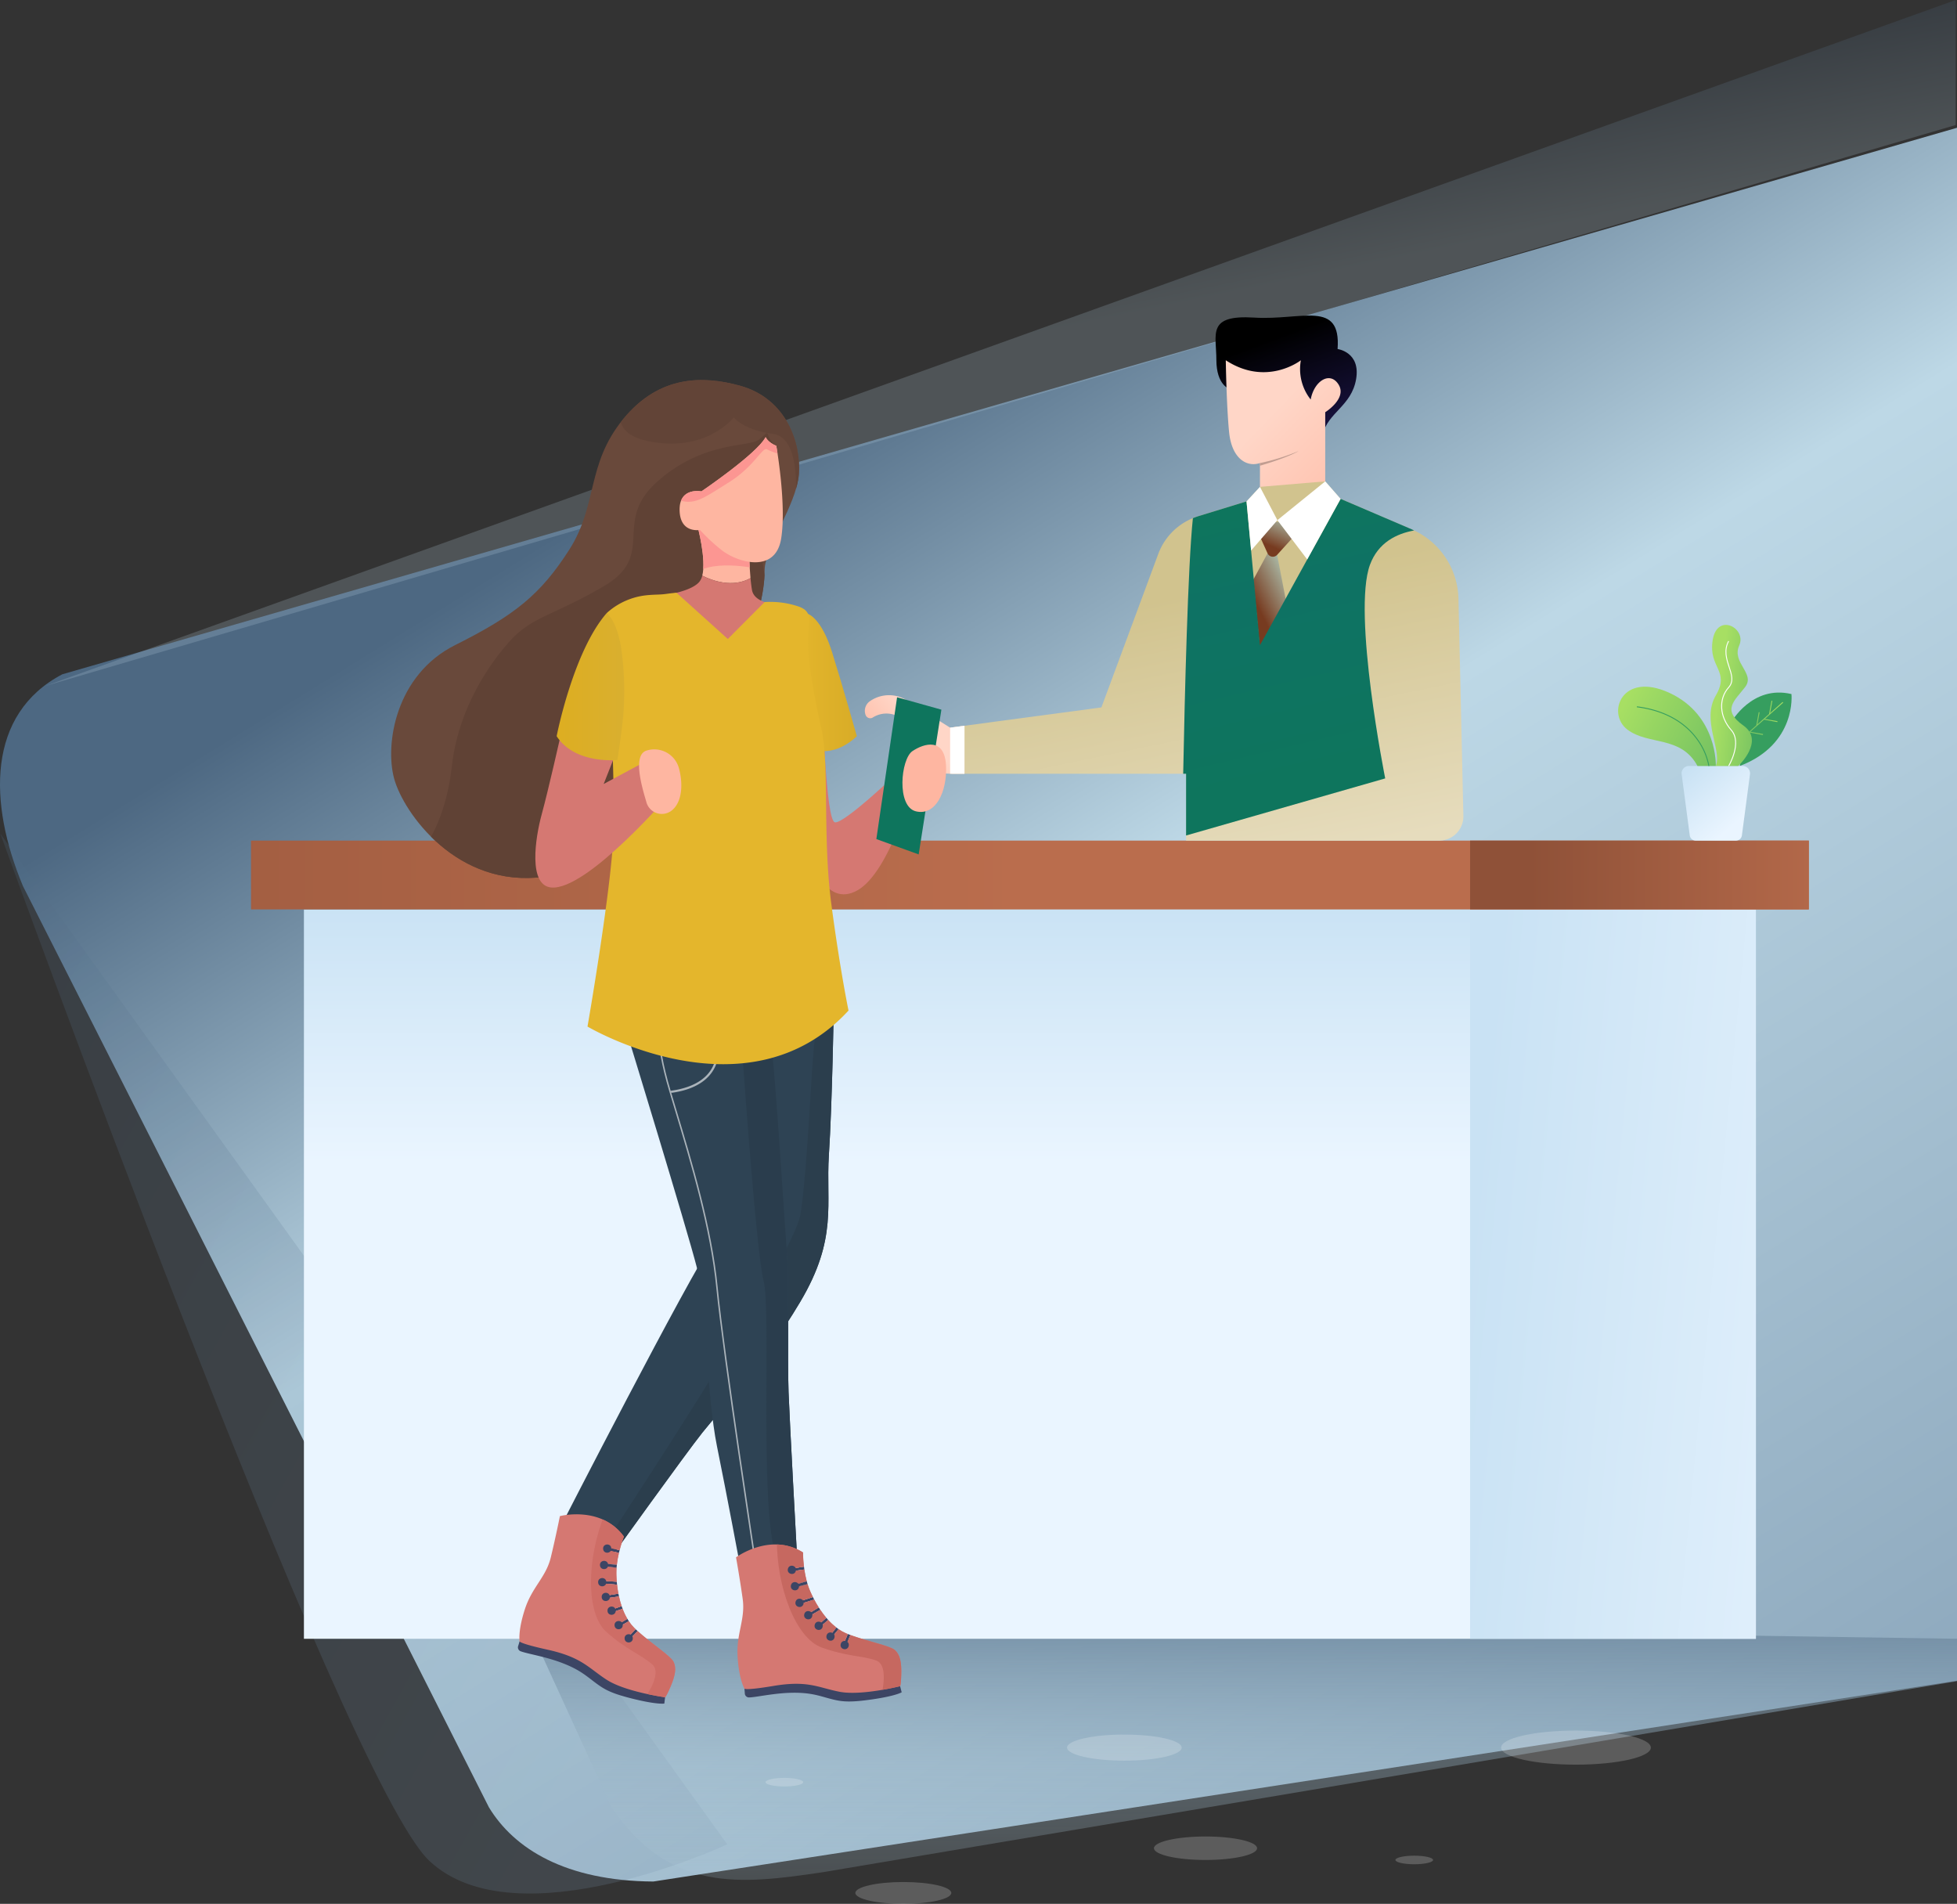<svg xmlns="http://www.w3.org/2000/svg" xmlns:xlink="http://www.w3.org/1999/xlink" width="726.056" height="706.256" viewBox="0 0 726.056 706.256">
  <rect x="0" y="0" width="726.056" height="706.256" fill="#333333" stroke="none"/>
  <defs>
    <linearGradient id="linear-gradient" x1="1" y1="0.5" x2="0" y2="0.5" gradientUnits="objectBoundingBox">
      <stop offset="0" stop-color="#e4b62c"/>
      <stop offset="0.063" stop-color="#e4b62c"/>
      <stop offset="1" stop-color="#e4b62c"/>
    </linearGradient>
    <linearGradient id="linear-gradient-2" x1="0.399" y1="0.159" x2="1.1" y2="1.176" gradientUnits="objectBoundingBox">
      <stop offset="0" stop-color="#4d6882"/>
      <stop offset="0.262" stop-color="#bdd8e6"/>
      <stop offset="1" stop-color="#7792aa"/>
    </linearGradient>
    <linearGradient id="linear-gradient-3" x1="-0.221" y1="0.1" x2="0.751" y2="0.939" gradientUnits="objectBoundingBox">
      <stop offset="0" stop-color="#4d6882"/>
      <stop offset="1" stop-color="#7792aa"/>
    </linearGradient>
    <linearGradient id="linear-gradient-4" x1="0.41" y1="0.344" x2="0.499" y2="0.498" gradientUnits="objectBoundingBox">
      <stop offset="0" stop-color="#4d6882"/>
      <stop offset="1" stop-color="#bdd8e6"/>
    </linearGradient>
    <linearGradient id="linear-gradient-5" x1="0.5" y1="-0.262" x2="0.5" y2="1.276" gradientUnits="objectBoundingBox">
      <stop offset="0" stop-color="#4d6882"/>
      <stop offset="0.527" stop-color="#9bb6c7" stop-opacity="0.349"/>
      <stop offset="1" stop-color="#bdd8e6" stop-opacity="0.063"/>
    </linearGradient>
    <linearGradient id="linear-gradient-6" x1="0.5" y1="-0.007" x2="0.5" y2="0.348" gradientUnits="objectBoundingBox">
      <stop offset="0" stop-color="#c9e2f4"/>
      <stop offset="1" stop-color="#eaf5ff"/>
    </linearGradient>
    <linearGradient id="linear-gradient-7" x1="0.015" y1="0.38" x2="1.644" y2="0.782" xlink:href="#linear-gradient-6"/>
    <linearGradient id="linear-gradient-8" x1="-0.459" y1="0.5" x2="0.493" y2="0.5" gradientUnits="objectBoundingBox">
      <stop offset="0" stop-color="#8f5138"/>
      <stop offset="1" stop-color="#ba6d4d"/>
    </linearGradient>
    <linearGradient id="linear-gradient-9" x1="0.177" x2="1.184" xlink:href="#linear-gradient-8"/>
    <linearGradient id="linear-gradient-10" x1="0.841" y1="1.108" x2="0.484" y2="0.266" gradientUnits="objectBoundingBox">
      <stop offset="0" stop-color="#1d164d"/>
      <stop offset="1"/>
    </linearGradient>
    <linearGradient id="linear-gradient-11" x1="0.957" y1="0.905" x2="0.456" y2="0.268" gradientUnits="objectBoundingBox">
      <stop offset="0" stop-color="#ffc0ac"/>
      <stop offset="1" stop-color="#ffd6c7"/>
    </linearGradient>
    <linearGradient id="linear-gradient-12" x1="0.647" y1="1.062" x2="0.428" y2="0.325" gradientUnits="objectBoundingBox">
      <stop offset="0" stop-color="#e6dcbd"/>
      <stop offset="1" stop-color="#d1c38e"/>
    </linearGradient>
    <linearGradient id="linear-gradient-13" x1="0.311" y1="0.693" x2="0.853" y2="-0.086" gradientUnits="objectBoundingBox">
      <stop offset="0" stop-color="#773b20"/>
      <stop offset="1" stop-color="#b4d0be"/>
    </linearGradient>
    <linearGradient id="linear-gradient-14" x1="0.55" y1="0.816" x2="0.42" y2="0.017" gradientUnits="objectBoundingBox">
      <stop offset="0" stop-color="#0e755d"/>
      <stop offset="0.701" stop-color="#0e7264"/>
      <stop offset="1" stop-color="#0e755d"/>
    </linearGradient>
    <linearGradient id="linear-gradient-16" x1="0.234" y1="0.727" x2="0.602" y2="0.486" xlink:href="#linear-gradient-11"/>
    <linearGradient id="linear-gradient-17" y1="0.5" x2="1" y2="0.5" gradientUnits="objectBoundingBox">
      <stop offset="0" stop-color="#6bbc61"/>
      <stop offset="1" stop-color="#a7df63"/>
    </linearGradient>
    <linearGradient id="linear-gradient-18" x1="0.158" y1="0" x2="0.776" y2="0.78" xlink:href="#linear-gradient-6"/>
    <linearGradient id="linear-gradient-19" x1="1.104" y1="0.778" x2="0.144" y2="0.434" xlink:href="#linear-gradient-17"/>
    <linearGradient id="linear-gradient-20" x1="1.283" y1="0.739" x2="0.096" y2="0.339" xlink:href="#linear-gradient-17"/>
    <clipPath id="clip-path">
      <path id="Path_44733" data-name="Path 44733" d="M2809.853,673.045c-13.06-3.541-29.555-4.2-43.222,12.588s-9.231,31.649-19.9,48.313-20.26,24.336-42.319,35.366-26.134,36.684-22.658,49.512,23.5,40.88,55.745,36.444,81.878-79.185,81.714-113.771c.106-8.421,11.8-24.155,12.695-35.484S2827.539,677.84,2809.853,673.045Z" transform="translate(-2680.657 -671.005)" fill="#69493b"/>
    </clipPath>
    <clipPath id="clip-path-2">
      <path id="Path_44750" data-name="Path 44750" d="M2758.385,917.935c1.587-6.12-1.754-18.312-1.754-18.312l19.182,10.43s.066,4.375.47,8.788C2773.641,920.353,2767.568,922.482,2758.385,917.935Z" transform="translate(-2756.631 -899.623)" fill="#feb6a1"/>
    </clipPath>
    <clipPath id="clip-path-3">
      <path id="Path_44754" data-name="Path 44754" d="M2742.036,763.42s3.866,21.669,1.8,34.437-15.491,9.081-21.669,4.565a66.307,66.307,0,0,1-8.451-7.8s-7.373,1.439-7.553-7.283,8.093-7.013,8.093-7.013,20.59-13.937,23.827-20.141C2738.081,760.183,2738.8,762.071,2742.036,763.42Z" transform="translate(-2706.158 -760.183)" fill="#feb6a1"/>
    </clipPath>
    <linearGradient id="linear-gradient-21" x1="1" y1="0.5" x2="0" y2="0.5" gradientUnits="objectBoundingBox">
      <stop offset="0" stop-color="#d8ac27"/>
      <stop offset="0.984" stop-color="#e4b62c"/>
      <stop offset="1" stop-color="#f5ba3a"/>
    </linearGradient>
    <clipPath id="clip-path-4">
      <path id="Path_44759" data-name="Path 44759" d="M2728.136,1648.572c0,.608-.6,36.884-1.813,55.325s3.425,31.007-10.678,54.717-29.82,40.329-36.267,48.436-33.225,45.44-33.225,45.44l-19.764-9.773s47.751-93.222,57.824-107.813c6.649-9.322-4.382-71.983-4.382-71.983Z" transform="translate(-2626.389 -1648.572)" fill="#022950"/>
    </clipPath>
    <clipPath id="clip-path-5">
      <path id="Path_44764" data-name="Path 44764" d="M2775.811,1693.4c1.536,13.375,4.759,65.053,5.565,75.794s.141,39.315.574,50.867,3.041,58.908,3.041,58.908l-20.942,5.979s-4.835-25.977-8.664-44.824-4.03-52.691-7.455-66.269-26.394-88.561-26.394-88.561Z" transform="translate(-2721.537 -1685.296)" fill="#2e4354"/>
    </clipPath>
    <clipPath id="clip-path-6">
      <path id="Path_44774" data-name="Path 44774" d="M4.744,25.689c2,1.153,10.7,1.038,17.277,2l.686-3.557.959.187-.591,3.536q.287.049.566.1a15.905,15.905,0,0,1,3.122.948l1.543-3.023.869.449-1.443,3.011a23.666,23.666,0,0,1,3.5,2.1l2.415-3.124.771.6L32.1,32.085A33.922,33.922,0,0,1,34.87,34.5l3.228-2.89.65.734-3.1,2.922c.788.8,1.535,1.635,2.235,2.473l3.96-2.2.473.86-3.735,2.2c.6.755,1.158,1.51,1.672,2.251.448.646.865,1.325,1.253,2.02l3.657-1.841.438.879-3.584,1.918A38.492,38.492,0,0,1,43.79,47.9l3.712-1.33.328.926-3.676,1.422A45.032,45.032,0,0,1,45.6,54c13.44,4.921,23.929-6.951,23.929-6.951s-3.054-7.484-5.637-14.615-.282-13-2.6-21.326S56.347.069,56.347.069s-.094-.824-10.4,3.233C33.91,8.04,29.643,6.121,21.677,6.252c-8.25.135-21.469,6.63-21.469,6.63s-.617-.764.274,4.191S2.572,24.438,4.744,25.689Z" transform="translate(0 0)" fill="#dd405c"/>
    </clipPath>
    <clipPath id="clip-path-7">
      <path id="Path_44785" data-name="Path 44785" d="M.455,13.012c.882,2.144,7.833,7.411,12.444,12.22l2.707-2.39.645.739-2.62,2.433c.131.144.26.287.386.429a16.014,16.014,0,0,1,1.892,2.671l3.06-1.441.414.89L16.41,30.055A23.94,23.94,0,0,1,17.9,33.868l3.81-.983.243.952L18.192,34.91a34.325,34.325,0,0,1,.727,3.614l4.311-.3.067.981-4.233.4c.133,1.121.219,2.238.262,3.332l4.472.7-.149.971-4.294-.557c.014.965,0,1.907-.047,2.809-.039.787-.123,1.581-.239,2.368l4.011.8-.189.964-4-.69a38.508,38.508,0,0,1-1.077,4.322l3.745,1.234-.3.934-3.772-1.138a45.016,45.016,0,0,1-1.948,4.9c7.633,12.167,23.153,9.236,23.153,9.236s2.139-7.8,4.436-15.028S50.81,44.308,54.047,36.3s2.8-11.773,2.8-11.773.427-.709-10.192-3.847c-12.4-3.664-14.608-7.809-20.987-12.61C19.068,3.1,4.662.092,4.662.092S4.64-.892,2.328,3.575-.5,10.686.455,13.012Z" fill="#ce706a"/>
    </clipPath>
    <clipPath id="clip-path-8">
      <path id="Path_44790" data-name="Path 44790" d="M2655.445,1020.708l-19.032-17.145s-.84.017-4.188.467-7.575-.135-13.016,1.843a25.864,25.864,0,0,0-8.691,5.215s3.117,59.761,2.577,80.277-9.71,73.115-9.71,73.115,59.072,35.066,96.836-5.935c0,0-3.147-15.105-6.384-39.561s-.72-51.469-3.6-64.577-4.676-22.819-5.035-31.27,2.7-12.408-3.776-14.566a32.8,32.8,0,0,0-12.334-1.56Z" transform="translate(-2603.385 -1003.563)" fill="url(#linear-gradient)"/>
    </clipPath>
    <linearGradient id="linear-gradient-23" x1="1" y1="0.5" x2="0" y2="0.5" gradientUnits="objectBoundingBox">
      <stop offset="0" stop-color="#d9af2f"/>
      <stop offset="1" stop-color="#ddae21"/>
    </linearGradient>
  </defs>
  <g id="Group_20571" data-name="Group 20571" transform="translate(-1193.944 -1054)">
    <g id="Illustration" transform="translate(1193.944 1054)">
      <path id="Path_2" data-name="Path 2" d="M1429.054,631.724,945.391,706.218c-32.521-.218-51.622-12.109-60.987-27.5,0,0-103.909-205.807-172.887-341.757-12.9-30.87-13.454-63.83,14.6-78.578L1429.054,55.648Z" transform="translate(-702.998 -8.249)" fill="url(#linear-gradient-2)"/>
      <path id="Path_5" data-name="Path 5" d="M801.989,703.467C769.6,673.073,642.771,322.349,642.771,322.349L912.466,697.3S834.376,733.862,801.989,703.467Z" transform="translate(-642.657 -13.121)" opacity="0.2" fill="url(#linear-gradient-3)"/>
      <path id="Path_6" data-name="Path 6" d="M603.186,261.841,1311.979,7.368V53.743Z" transform="translate(-586.411 -7.368)" opacity="0.2" fill="url(#linear-gradient-4)"/>
      <g id="Floor" transform="translate(194.643 599.934)">
        <path id="Path_7" data-name="Path 7" d="M1334.153,626.451v15.721L913.286,713.06c-30.653,4.533-56.728,7.653-78.285-24.088L802.74,618.464Z" transform="translate(-802.74 -618.464)" fill="url(#linear-gradient-5)"/>
        <ellipse id="Ellipse_9" data-name="Ellipse 9" cx="27.783" cy="6.324" rx="27.783" ry="6.324" transform="translate(362.27 42.036)" fill="#fff" opacity="0.2"/>
        <ellipse id="Ellipse_10" data-name="Ellipse 10" cx="19.132" cy="4.355" rx="19.132" ry="4.355" transform="translate(233.477 81.329)" fill="#fff" opacity="0.2"/>
        <ellipse id="Ellipse_11" data-name="Ellipse 11" cx="6.987" cy="1.59" rx="6.987" ry="1.59" transform="translate(89.374 59.593)" fill="#fff" opacity="0.2"/>
        <ellipse id="Ellipse_12" data-name="Ellipse 12" cx="6.987" cy="1.59" rx="6.987" ry="1.59" transform="translate(323.064 88.448)" fill="#fff" opacity="0.2"/>
        <ellipse id="Ellipse_14" data-name="Ellipse 14" cx="17.801" cy="4.052" rx="17.801" ry="4.052" transform="translate(122.695 98.218)" fill="#fff" opacity="0.2"/>
        <ellipse id="Ellipse_15" data-name="Ellipse 15" cx="21.268" cy="4.841" rx="21.268" ry="4.841" transform="translate(201.238 43.519)" fill="#fff" opacity="0.2"/>
      </g>
      <g id="Desk" transform="translate(93.126 311.831)">
        <rect id="Rectangle_1" data-name="Rectangle 1" width="538.687" height="270.566" transform="translate(19.631 25.525)" fill="url(#linear-gradient-6)"/>
        <rect id="Rectangle_2" data-name="Rectangle 2" width="106.027" height="270.566" transform="translate(452.291 25.525)" fill="url(#linear-gradient-7)"/>
        <rect id="Rectangle_3" data-name="Rectangle 3" width="577.953" height="25.525" fill="url(#linear-gradient-8)"/>
        <rect id="Rectangle_4" data-name="Rectangle 4" width="125.662" height="25.525" transform="translate(452.291)" fill="url(#linear-gradient-9)"/>
      </g>
      <g id="Man" transform="translate(320.864 117.073)">
        <g id="Group_79" data-name="Group 79" transform="translate(130.107)">
          <path id="Path_14" data-name="Path 14" d="M1101.4,153.868s-4.968-1.293-4.968-10.865-3.622-16.747,14.049-15.642,32.275-6.742,30.925,11.662c0,0,8.59,1.1,6.872,11.163s-10.554,12.394-12.394,20.616S1119.93,148.591,1101.4,153.868Z" transform="translate(-1096.125 -126.619)" fill="url(#linear-gradient-10)"/>
          <path id="Path_15" data-name="Path 15" d="M1139.857,143.5s-12.64,9.94-27.857,0c0,0,.245,16.689,1.227,26.63s6.627,13.131,11.454,11.494v8.836l6.463,12.354,17.753-14.4V162.767s8.1-5.031,4.991-10.186-9.081-1.554-10.391,5.481A18.2,18.2,0,0,1,1139.857,143.5Z" transform="translate(-1108.199 -126.927)" fill="url(#linear-gradient-11)"/>
          <path id="Path_18" data-name="Path 18" d="M0,3.4C11.614,1.664,14.96,0,14.96,0A78.7,78.7,0,0,1,.136,2.428Z" transform="translate(15.981 52.333) rotate(-8)" fill="#c19d91"/>
        </g>
        <g id="Group_80" data-name="Group 80" transform="translate(0 61.487)">
          <path id="Path_3" data-name="Path 3" d="M1198.247,313.341a8.979,8.979,0,0,1-8.973,9.179h-93.9V297.732h-86.147s-.52,0-1.394-.029V280.63l5.321-.717,50.8-6.8,21.088-56.921a22.971,22.971,0,0,1,14.814-13.99l17.927-5.508,5-5.4,24.209-2.042,5.7,6.509,26.291,11.251a28.731,28.731,0,0,1,17.436,25.771Z" transform="translate(-976.189 -189.25)" fill="url(#linear-gradient-12)"/>
          <path id="Path_4" data-name="Path 4" d="M1131.61,219.011l3.278,17-9.741,17.145-2.386-24.92,5.292-9.778Z" transform="translate(-978.645 -191.747)" fill="url(#linear-gradient-13)"/>
          <path id="Path_19" data-name="Path 19" d="M1099.5,203.029c-1.851,17.607-3.029,65.711-3.6,94.824h1.074v22.894l73.876-21.176s-12.272-61.358-5.645-79.275c3.041-8.222,9.871-11.528,16.373-12.7-.329-.156-.651-.322-.987-.466L1154.3,195.875l-29.916,54.282-4.991-53.342-17.932,5.5C1100.795,202.523,1100.143,202.766,1099.5,203.029Z" transform="translate(-977.797 -189.371)" fill="url(#linear-gradient-14)"/>
          <path id="Path_20" data-name="Path 20" d="M1137.42,211.979l-6.173,6.816a2.153,2.153,0,0,1-3.557-.558l-5.273-11.654h20.644Z" transform="translate(-978.282 -191.53)" fill="url(#linear-gradient-13)"/>
          <path id="Path_21" data-name="Path 21" d="M1131.5,203.649l11.069,14.576,12.385-22.471-5.7-6.5Z" transform="translate(-978.448 -189.25)" fill="#fff"/>
          <path id="Path_22" data-name="Path 22" d="M1131.287,203.687l-9.749,11.266-1.7-18.22,4.99-5.4Z" transform="translate(-978.235 -189.288)" fill="#fff"/>
          <path id="Path_32" data-name="Path 32" d="M1012.562,281.389v17.818h-3.927s-.52,0-1.394-.029c-3.024-.088-10.269-.481-14.392-2.258-3.23-1.394-5.115-4.624-6.087-6.941a1.257,1.257,0,0,1,1.492-1.7,24.578,24.578,0,0,0,8.109.746s-2.209-8.963-9.081-11.418a9.468,9.468,0,0,0-8.728.717,1.712,1.712,0,0,1-.952.285,1.838,1.838,0,0,1-1.7-1.158,4.336,4.336,0,0,1,1.512-5.125,12.39,12.39,0,0,1,13.774-.353l16.051,10.131Z" transform="translate(-975.6 -190.726)" fill="url(#linear-gradient-16)"/>
          <path id="Path_33" data-name="Path 33" d="M1013.151,281.6v17.818h-3.927s-.52,0-1.394-.029V282.317Z" transform="translate(-976.189 -190.937)" fill="#fff"/>
        </g>
      </g>
      <g id="Plant" transform="translate(600.325 231.819)">
        <path id="Path_61" data-name="Path 61" d="M1280.678,280.088s7.714-13.941,22.342-10.473c0,0,2.061,18.577-19.161,26.681C1283.859,296.3,1286.767,282.355,1280.678,280.088Z" transform="translate(-1238.711 -243.967)" fill="#369e5f"/>
        <path id="Path_62" data-name="Path 62" d="M1283.632,286.96l6.4-5.685.9-4.9.333.061-.818,4.469,4.32-3.836.9-4.931.333.061-.825,4.505,4.614-4.1.225.254-6.785,6.025,4.673.856-.061.334-4.933-.9-5.046,4.481,4.675.856-.061.334-4.936-.9-3.683,3.271Z" transform="translate(-1238.764 -244.023)" fill="url(#linear-gradient-17)"/>
        <path id="Path_63" data-name="Path 63" d="M1267.139,324.485H1282.1a2.213,2.213,0,0,0,2.194-1.923l3-22.677a2.726,2.726,0,0,0-2.7-3.083H1264.65a2.725,2.725,0,0,0-2.7,3.083l3,22.677A2.213,2.213,0,0,0,1267.139,324.485Z" transform="translate(-1238.368 -244.473)" fill="url(#linear-gradient-18)"/>
        <path id="Path_64" data-name="Path 64" d="M1283.153,295.828s10-9.265,1.865-15.027-3.253-9.153.661-14.237-5.068-8.983-2.187-15.423-8.135-12.373-9.83-2.034,6.553,11.285,1.158,20.558,2.344,20.176,0,26.164Z" transform="translate(-1238.568 -243.5)" fill="url(#linear-gradient-19)"/>
        <path id="Path_65" data-name="Path 65" d="M1279.811,296.026c.052-.087,5.176-8.749.923-13.532-4.306-4.845-4.7-11.4-.942-15.593,2.006-2.236,1.131-4.913.2-7.746-.94-2.874-2.006-6.131-.194-9.461l-.3-.162c-1.883,3.459-.793,6.79.168,9.728.935,2.857,1.741,5.324-.134,7.414-3.878,4.321-3.482,11.069.941,16.044,4.086,4.6-.91,13.048-.961,13.133Z" transform="translate(-1238.641 -243.61)" fill="#fff"/>
        <path id="Path_66" data-name="Path 66" d="M1274.181,296.255s.706-18.756-17.09-27.061-23.559,7.57-15.763,13.53,19.9,2.119,26.051,13.53Z" transform="translate(-1237.93 -243.926)" fill="url(#linear-gradient-20)"/>
        <path id="Path_67" data-name="Path 67" d="M1271.57,296.413l.336-.044a24.521,24.521,0,0,0-4.3-9.9c-3.35-4.682-9.984-10.6-22.565-12.2l-.042.337c12.45,1.582,19.01,7.423,22.322,12.045A24.2,24.2,0,0,1,1271.57,296.413Z" transform="translate(-1238.059 -244.062)" fill="#369e5f"/>
      </g>
    </g>
    <g id="Group_17825" data-name="Group 17825" transform="translate(1339.064 1194.981)">
      <g id="Group_15830" data-name="Group 15830" transform="translate(0)">
        <path id="Path_44730" data-name="Path 44730" d="M2809.853,673.045c-13.06-3.541-29.555-4.2-43.222,12.588s-9.231,31.649-19.9,48.313-20.26,24.336-42.319,35.366-26.134,36.684-22.658,49.512,23.5,40.88,55.745,36.444,81.878-79.185,81.714-113.771c.106-8.421,11.8-24.155,12.695-35.484S2827.539,677.84,2809.853,673.045Z" transform="translate(-2680.657 -671.005)" fill="#69493b"/>
        <g id="Group_15829" data-name="Group 15829" clip-path="url(#clip-path)">
          <path id="Path_44731" data-name="Path 44731" d="M2729,697.808c.026-.545,3.022-25.331-8.145-26.829s-14.572-6.129-14.572-6.129-10.4,13.483-32.232,8.716-3.313-27.482,9.489-28.654,49.708,4.821,49.164,17.486,1.771,38.269,1.771,38.269Z" transform="translate(-2579.163 -650.995)" fill="#624437"/>
          <path id="Path_44732" data-name="Path 44732" d="M2845.34,758.929l.722-.353a7.448,7.448,0,0,1-2.7-3.237c-1.022-2.266-.136-1.994-3.745.934s-20.7.34-37.861,15.73c-16.771,15.041.1,27.1-19.731,38.677s-26.777,11.031-35.629,21.245-18.521,26.148-20.7,45.487-9.4,28.872-9.4,28.872l23.288,18.676,41.129-10.232,45.948-10.35,17.65-80.675-6.036-39.442,7.061-25.331" transform="translate(-2703.173 -734.178)" fill="#604235"/>
        </g>
      </g>
      <g id="Group_15837" data-name="Group 15837" transform="translate(97.004 54.249)">
        <g id="Group_15836" data-name="Group 15836" transform="translate(16.663)">
          <path id="Path_44748" data-name="Path 44748" d="M2758.385,917.935c1.587-6.12-1.754-18.312-1.754-18.312l19.182,10.43s.066,4.375.47,8.788C2773.641,920.353,2767.568,922.482,2758.385,917.935Z" transform="translate(-2756.631 -899.623)" fill="#feb6a1"/>
          <g id="Group_15835" data-name="Group 15835" clip-path="url(#clip-path-2)">
            <path id="Path_44749" data-name="Path 44749" d="M2768.629,910.837s-19.884-4.631-25.468,3.4l1.4-19.747,7.042-.953,9.878,7.763,4.967,4.21Z" transform="translate(-2745.781 -894.984)" fill="#fc9692"/>
          </g>
        </g>
        <path id="Path_44751" data-name="Path 44751" d="M2729.456,979.1a5.769,5.769,0,0,0,1.094-2.308c9.184,4.548,15.257,2.418,17.9.906.139,1.521.318,3.047.548,4.4.9,5.275,10.011,5.455,10.011,5.455l-19.961,23.167-26.914-26.1S2725.679,983.537,2729.456,979.1Z" transform="translate(-2712.133 -958.481)" fill="#d57872"/>
      </g>
      <g id="Group_15839" data-name="Group 15839" transform="translate(107.011 21.161)">
        <path id="Path_44752" data-name="Path 44752" d="M2742.036,763.42s3.866,21.669,1.8,34.437-15.491,9.081-21.669,4.565a66.307,66.307,0,0,1-8.451-7.8s-7.373,1.439-7.553-7.283,8.093-7.013,8.093-7.013,20.59-13.937,23.827-20.141C2738.081,760.183,2738.8,762.071,2742.036,763.42Z" transform="translate(-2706.158 -760.183)" fill="#feb6a1"/>
        <g id="Group_15838" data-name="Group 15838" clip-path="url(#clip-path-3)">
          <path id="Path_44753" data-name="Path 44753" d="M2744.443,759.194a23.743,23.743,0,0,1-5.784-2c-1.771-1.135-4.54,6.129-14.163,12.166s-12.659,8.4-18.337,6.719l2.266-5.221,28.237-20.61,6.673,4.766Z" transform="translate(-2706.159 -752.608)" fill="#fc9692"/>
        </g>
      </g>
      <path id="Path_44755" data-name="Path 44755" d="M2543.908,1208.611s-8.667,32.472-20.768,39.282-18.417-11.486-19.985-22.666-1.175-43.875-1.175-43.875l8.229-2.179s1.176,42.465,4.507,43.47,25.863-20.742,25.863-20.742Z" transform="translate(-2350.152 -1058.589)" fill="#d57872"/>
      <path id="Path_44756" data-name="Path 44756" d="M2594.272,1036.8c.09,0,1.247-.191,1.247-.191s4.927,1.48,8.884,14.068,9.23,31.289,9.23,31.289-7.193,7.553-15.7,5.035l-7.553-32.608Z" transform="translate(-2440.863 -949.857)" fill="url(#linear-gradient-21)"/>
      <g id="Group_15841" data-name="Group 15841" transform="translate(62.477 231.969)">
        <path id="Path_44757" data-name="Path 44757" d="M2728.136,1648.572c0,.608-.6,36.884-1.813,55.325s3.425,31.007-10.678,54.717-29.82,40.329-36.267,48.436-33.225,45.44-33.225,45.44l-19.764-9.773s47.751-93.222,57.824-107.813c6.649-9.322-4.382-71.983-4.382-71.983Z" transform="translate(-2626.389 -1648.572)" fill="#2e4354"/>
        <g id="Group_15840" data-name="Group 15840" clip-path="url(#clip-path-4)">
          <path id="Path_44758" data-name="Path 44758" d="M2697.283,1663.234s-9.823,1.531-11.02,8.964-2.627,47.881-5.282,64.837-71.544,120.758-71.544,120.758l5.97,4.563L2693.3,1759.71l4.022-81.509-.04-14.967" transform="translate(-2591.553 -1659.755)" fill="#2b3e4d"/>
        </g>
      </g>
      <g id="Group_15844" data-name="Group 15844" transform="translate(87.028 240.683)">
        <path id="Path_44760" data-name="Path 44760" d="M2775.811,1693.4c1.536,13.375,4.759,65.053,5.565,75.794s.141,39.315.574,50.867,3.041,58.908,3.041,58.908l-20.942,5.979s-4.835-25.977-8.664-44.824-4.03-52.691-7.455-66.269-26.394-88.561-26.394-88.561Z" transform="translate(-2721.537 -1685.296)" fill="#2e4354"/>
        <g id="Group_15843" data-name="Group 15843" clip-path="url(#clip-path-5)">
          <path id="Path_44761" data-name="Path 44761" d="M2691.968,1897.1c-2.025.113-17.476,18.537-23.431,0s-1.59-90.966-4.386-101.328-8.1-87.2-8.1-87.2l10.791-1.2,5.62,1.666,6.264,119.359,3.04,71.428Z" transform="translate(-2612.973 -1702.131)" fill="#2a3d4d"/>
          <g id="Group_15842" data-name="Group 15842" transform="translate(11.898 -4.374)" opacity="0.6">
            <path id="Path_44762" data-name="Path 44762" d="M2819.73,1872.043l.527-.081c-.122-.8-12.283-80.314-14.654-104.763-2.14-22.066-9.512-46.552-15.435-66.227-.715-2.374-1.406-4.669-2.059-6.868-5.887-19.8-3.835-27.013-3.814-27.084l-.51-.156c-.09.292-2.134,7.389,3.812,27.392q.981,3.3,2.06,6.869c5.917,19.653,13.28,44.111,15.415,66.125C2807.445,1791.714,2819.608,1871.242,2819.73,1872.043Z" transform="translate(-2783.375 -1666.865)" fill="#fff"/>
            <path id="Path_44763" data-name="Path 44763" d="M2844.45,1736.572c9.56-1.26,13.8-5.3,15.677-8.473a12.2,12.2,0,0,0,1.791-6.719l-.8.069.4-.035-.4.034a11.64,11.64,0,0,1-1.707,6.282c-2.567,4.3-7.778,7.087-15.069,8.048Z" transform="translate(-2839.516 -1708.444)" fill="#fff"/>
          </g>
        </g>
      </g>
      <g id="Group_15853" data-name="Group 15853" transform="matrix(-0.978, -0.208, 0.208, -0.978, 186.56, 500.185)">
        <path id="Path_44765" data-name="Path 44765" d="M57.38,3.787,57.353,2.9,56.86,1.249a1.527,1.527,0,0,0-1.841-1.2c-2.4.538-7.959,3.164-14.1,4.726C33.305,6.707,29.786,6.034,25.49,5.834S18.433,5.771,9.9,8.942C1.775,11.96,0,13.693,0,13.693l1.045,2.1,4.574-.979,27.809-.228L52.453,10.16Z" transform="translate(0 0)" fill="#3c4564"/>
        <g id="Group_15850" data-name="Group 15850" transform="translate(1.006 2.83)">
          <g id="Group_15848" data-name="Group 15848" transform="translate(0 0)">
            <path id="Path_44766" data-name="Path 44766" d="M2.415,0,0,3.124q.437.313.864.644L3.186.6Z" transform="translate(31.232 28.317)" fill="#3c4564"/>
            <path id="Path_44767" data-name="Path 44767" d="M3.228,0,0,2.89q.393.379.773.767L3.878.734Z" transform="translate(34.87 31.605)" fill="#3c4564"/>
            <path id="Path_44768" data-name="Path 44768" d="M1.543,0,0,3.023c.325.135.648.282.969.436L2.412.448Z" transform="translate(26.763 25.883)" fill="#3c4564"/>
            <path id="Path_44769" data-name="Path 44769" d="M.686,0,0,3.557c.358.052.71.108,1.054.167L1.645.187Z" transform="translate(22.021 24.133)" fill="#3c4564"/>
            <path id="Path_44770" data-name="Path 44770" d="M3.712,0,0,1.33c.129.347.25.687.365,1.018L4.04.926Z" transform="translate(43.79 46.573)" fill="#3c4564"/>
            <path id="Path_44771" data-name="Path 44771" d="M3.96,0,0,2.2q.358.429.7.86L4.433.86Z" transform="translate(37.878 35.53)" fill="#3c4564"/>
            <g id="Group_15847" data-name="Group 15847" transform="translate(0)">
              <path id="Path_44772" data-name="Path 44772" d="M4.744,25.689c2,1.153,10.7,1.038,17.277,2l.686-3.557.959.187-.591,3.536q.287.049.566.1a15.905,15.905,0,0,1,3.122.948l1.543-3.023.869.449-1.443,3.011a23.666,23.666,0,0,1,3.5,2.1l2.415-3.124.771.6L32.1,32.085A33.922,33.922,0,0,1,34.87,34.5l3.228-2.89.65.734-3.1,2.922c.788.8,1.535,1.635,2.235,2.473l3.96-2.2.473.86-3.735,2.2c.6.755,1.158,1.51,1.672,2.251.448.646.865,1.325,1.253,2.02l3.657-1.841.438.879-3.584,1.918A38.492,38.492,0,0,1,43.79,47.9l3.712-1.33.328.926-3.676,1.422A45.032,45.032,0,0,1,45.6,54c13.44,4.921,23.929-6.951,23.929-6.951s-3.054-7.484-5.637-14.615-.282-13-2.6-21.326S56.347.069,56.347.069s-.094-.824-10.4,3.233C33.91,8.04,29.643,6.121,21.677,6.252c-8.25.135-21.469,6.63-21.469,6.63s-.617-.764.274,4.191S2.572,24.438,4.744,25.689Z" transform="translate(0 0)" fill="#d57872"/>
              <g id="Group_15846" data-name="Group 15846" clip-path="url(#clip-path-6)">
                <path id="Path_44773" data-name="Path 44773" d="M11.032,0S9.948,13.042,15.6,13.736s10.666-.881,20.781.516S57.486,32.844,60.972,50.315l-12.534-.642-11.462-12.4L10.942,22.348,5.326,20.334,0,4.732Z" transform="translate(-4.824 6.712)" fill="#c66760" opacity="0.95"/>
              </g>
            </g>
            <path id="Path_44775" data-name="Path 44775" d="M3.657,0,0,1.841c.177.316.346.635.511.956L4.094.879Z" transform="translate(41.501 41.025)" fill="#3c4564"/>
          </g>
        </g>
        <g id="Group_15852" data-name="Group 15852" transform="translate(22.805 24.903)">
          <g id="Group_15851" data-name="Group 15851" transform="translate(0 0)">
            <ellipse id="Ellipse_1853" data-name="Ellipse 1853" cx="1.52" cy="1.529" rx="1.52" ry="1.529" transform="translate(24.984 23.225)" fill="#3c4564"/>
            <ellipse id="Ellipse_1854" data-name="Ellipse 1854" cx="1.52" cy="1.529" rx="1.52" ry="1.529" transform="translate(22.604 17.517)" fill="#3c4564"/>
            <ellipse id="Ellipse_1855" data-name="Ellipse 1855" cx="1.52" cy="1.529" rx="1.52" ry="1.529" transform="translate(19.651 11.832)" fill="#3c4564"/>
            <ellipse id="Ellipse_1856" data-name="Ellipse 1856" cx="1.52" cy="1.529" rx="1.52" ry="1.529" transform="translate(15.538 8.025)" fill="#3c4564"/>
            <ellipse id="Ellipse_1857" data-name="Ellipse 1857" cx="1.52" cy="1.529" rx="1.52" ry="1.529" transform="translate(10.934 4.984)" fill="#3c4564"/>
            <ellipse id="Ellipse_1858" data-name="Ellipse 1858" cx="1.52" cy="1.529" rx="1.52" ry="1.529" transform="translate(5.808 1.987)" fill="#3c4564"/>
            <ellipse id="Ellipse_1859" data-name="Ellipse 1859" cx="1.52" cy="1.529" rx="1.52" ry="1.529" transform="translate(0 0)" fill="#3c4564"/>
          </g>
        </g>
      </g>
      <g id="Group_15862" data-name="Group 15862" transform="matrix(-0.998, 0.07, -0.07, -0.998, 106.265, 490.633)">
        <path id="Path_44776" data-name="Path 44776" d="M51.851,27.5l.52-.72.614-1.608a1.54,1.54,0,0,0-.723-2.085c-2.227-1.054-8.219-2.4-14.027-4.945-7.2-3.156-9.57-5.855-12.846-8.658s-5.543-4.395-14.22-7.142C2.907-.269.448.008.448.008L0,2.31,4.213,4.352,26.342,21.293,44.077,29.51Z" transform="translate(4.481 0)" fill="#3c4564"/>
        <g id="Group_15859" data-name="Group 15859" transform="translate(0 2.26)">
          <g id="Group_15857" data-name="Group 15857" transform="translate(0 0)">
            <path id="Path_44777" data-name="Path 44777" d="M3.81,0,0,.983Q.155,1.5.291,2.025L4.053.952Z" transform="translate(17.901 32.885)" fill="#3c4564"/>
            <path id="Path_44778" data-name="Path 44778" d="M4.311,0,0,.3Q.08.839.145,1.381l4.233-.4Z" transform="translate(18.919 38.226)" fill="#3c4564"/>
            <path id="Path_44779" data-name="Path 44779" d="M3.06,0,0,1.441c.175.307.341.622.5.942L3.474.89Z" transform="translate(15.909 27.673)" fill="#3c4564"/>
            <path id="Path_44780" data-name="Path 44780" d="M2.707,0,0,2.39q.377.393.732.781L3.352.739Z" transform="translate(12.899 22.842)" fill="#3c4564"/>
            <path id="Path_44781" data-name="Path 44781" d="M4.076,1.233.331,0Q.167.53,0,1.029L3.772,2.167Z" transform="translate(17.481 54.619)" fill="#3c4564"/>
            <path id="Path_44782" data-name="Path 44782" d="M4.472.7,0,0C.015.373.023.743.029,1.11l4.294.557Z" transform="translate(19.326 42.938)" fill="#3c4564"/>
            <g id="Group_15856" data-name="Group 15856">
              <path id="Path_44783" data-name="Path 44783" d="M.455,13.012c.882,2.144,7.833,7.411,12.444,12.22l2.707-2.39.645.739-2.62,2.433c.131.144.26.287.386.429a16.014,16.014,0,0,1,1.892,2.671l3.06-1.441.414.89L16.41,30.055A23.94,23.94,0,0,1,17.9,33.868l3.81-.983.243.952L18.192,34.91a34.325,34.325,0,0,1,.727,3.614l4.311-.3.067.981-4.233.4c.133,1.121.219,2.238.262,3.332l4.472.7-.149.971-4.294-.557c.014.965,0,1.907-.047,2.809-.039.787-.123,1.581-.239,2.368l4.011.8-.189.964-4-.69a38.508,38.508,0,0,1-1.077,4.322l3.745,1.234-.3.934-3.772-1.138a45.016,45.016,0,0,1-1.948,4.9c7.633,12.167,23.153,9.236,23.153,9.236s2.139-7.8,4.436-15.028S50.81,44.308,54.047,36.3s2.8-11.773,2.8-11.773.427-.709-10.192-3.847c-12.4-3.664-14.608-7.809-20.987-12.61C19.068,3.1,4.662.092,4.662.092S4.64-.892,2.328,3.575-.5,10.686.455,13.012Z" fill="#d57872"/>
              <g id="Group_15855" data-name="Group 15855" clip-path="url(#clip-path-7)">
                <path id="Path_44784" data-name="Path 44784" d="M16.887,3.05S8.092,12.7,12.137,16.723s8.97,5.87,16.119,13.2,5.377,27.7-2.5,43.661l-9.521-8.225L14.719,48.5,3.216,20.667,0,15.617,5.284,0Z" transform="translate(-3.726 -4.143)" fill="#ce6c66" opacity="0.95"/>
              </g>
            </g>
            <path id="Path_44786" data-name="Path 44786" d="M4.19.8.178,0C.126.359.065.715,0,1.071l4,.69Z" transform="translate(18.89 49.226)" fill="#3c4564"/>
          </g>
        </g>
        <g id="Group_15861" data-name="Group 15861" transform="translate(14.893 23.529)">
          <g id="Group_15860" data-name="Group 15860" transform="translate(0 0)">
            <ellipse id="Ellipse_1860" data-name="Ellipse 1860" cx="1.52" cy="1.529" rx="1.52" ry="1.529" transform="translate(5.623 33.748)" fill="#3c4564"/>
            <ellipse id="Ellipse_1861" data-name="Ellipse 1861" cx="1.52" cy="1.529" rx="1.52" ry="1.529" transform="translate(7.214 27.769)" fill="#3c4564"/>
            <ellipse id="Ellipse_1862" data-name="Ellipse 1862" cx="1.52" cy="1.529" rx="1.52" ry="1.529" transform="translate(8.339 21.455)" fill="#3c4564"/>
            <ellipse id="Ellipse_1863" data-name="Ellipse 1863" cx="1.52" cy="1.529" rx="1.52" ry="1.529" transform="translate(7.403 15.912)" fill="#3c4564"/>
            <ellipse id="Ellipse_1864" data-name="Ellipse 1864" cx="1.52" cy="1.529" rx="1.52" ry="1.529" transform="translate(5.613 10.673)" fill="#3c4564"/>
            <ellipse id="Ellipse_1865" data-name="Ellipse 1865" cx="1.52" cy="1.529" rx="1.52" ry="1.529" transform="translate(3.383 5.147)" fill="#3c4564"/>
            <ellipse id="Ellipse_1866" data-name="Ellipse 1866" cx="1.52" cy="1.529" rx="1.52" ry="1.529" fill="#3c4564"/>
          </g>
        </g>
      </g>
      <g id="Group_15864" data-name="Group 15864" transform="translate(72.847 78.913)">
        <path id="Path_44787" data-name="Path 44787" d="M2655.445,1020.708l-19.032-17.145s-.84.017-4.188.467-7.575-.135-13.016,1.843a25.864,25.864,0,0,0-8.691,5.215s3.117,59.761,2.577,80.277-9.71,73.115-9.71,73.115,59.072,35.066,96.836-5.935c0,0-3.147-15.105-6.384-39.561s-.72-51.469-3.6-64.577-4.676-22.819-5.035-31.27,2.7-12.408-3.776-14.566a32.8,32.8,0,0,0-12.334-1.56Z" transform="translate(-2603.385 -1003.563)" fill="url(#linear-gradient)"/>
      </g>
      <path id="Path_44791" data-name="Path 44791" d="M2888.672,1226.211s-4.587,20.373-7.04,29.334-5.032,26.381,3.52,27.165c13.462,1.233,44.836-35.556,44.836-35.556l-3.7-14.507-21.67,11.662,4.035-10.24Z" transform="translate(-2825.768 -1094.465)" fill="#d57872"/>
      <path id="Path_44792" data-name="Path 44792" d="M2977.864,1047.738a112.767,112.767,0,0,1,.83,25.718c-.705,7.184-2.159,16.314-2.159,16.314s-15.7,1.729-22.537-8.821c0,0,6.114-31.41,18.582-45.676C2975.218,1037.671,2976.833,1042.088,2977.864,1047.738Z" transform="translate(-2892.6 -948.835)" fill="url(#linear-gradient-23)"/>
      <g id="Group_15865" data-name="Group 15865" transform="translate(91.981 117.685)">
        <path id="Path_44795" data-name="Path 44795" d="M2482.309,1141.171l-8.427,53.695-15.7-5.691,7.692-52.6Z" transform="translate(-2370.152 -1136.579)" fill="#0e755d"/>
        <path id="Path_44796" data-name="Path 44796" d="M2466.979,1248.757c.436,9.642-3.836,18.664-11.149,16.913s-5.635-19.425-1.318-22.336S2466.5,1238.149,2466.979,1248.757Z" transform="translate(-2353.103 -1223.357)" fill="#feb6a1"/>
        <path id="Path_44800" data-name="Path 44800" d="M2879.674,1255.666c1.449,5.622,1.019,11.754-2.278,14.871a5.941,5.941,0,0,1-9.95-2.877c-1.379-4.735-5.215-17.083,0-18.882A9.48,9.48,0,0,1,2879.674,1255.666Z" transform="translate(-2864.79 -1228.972)" fill="#feb6a1"/>
      </g>
    </g>
  </g>
</svg>
